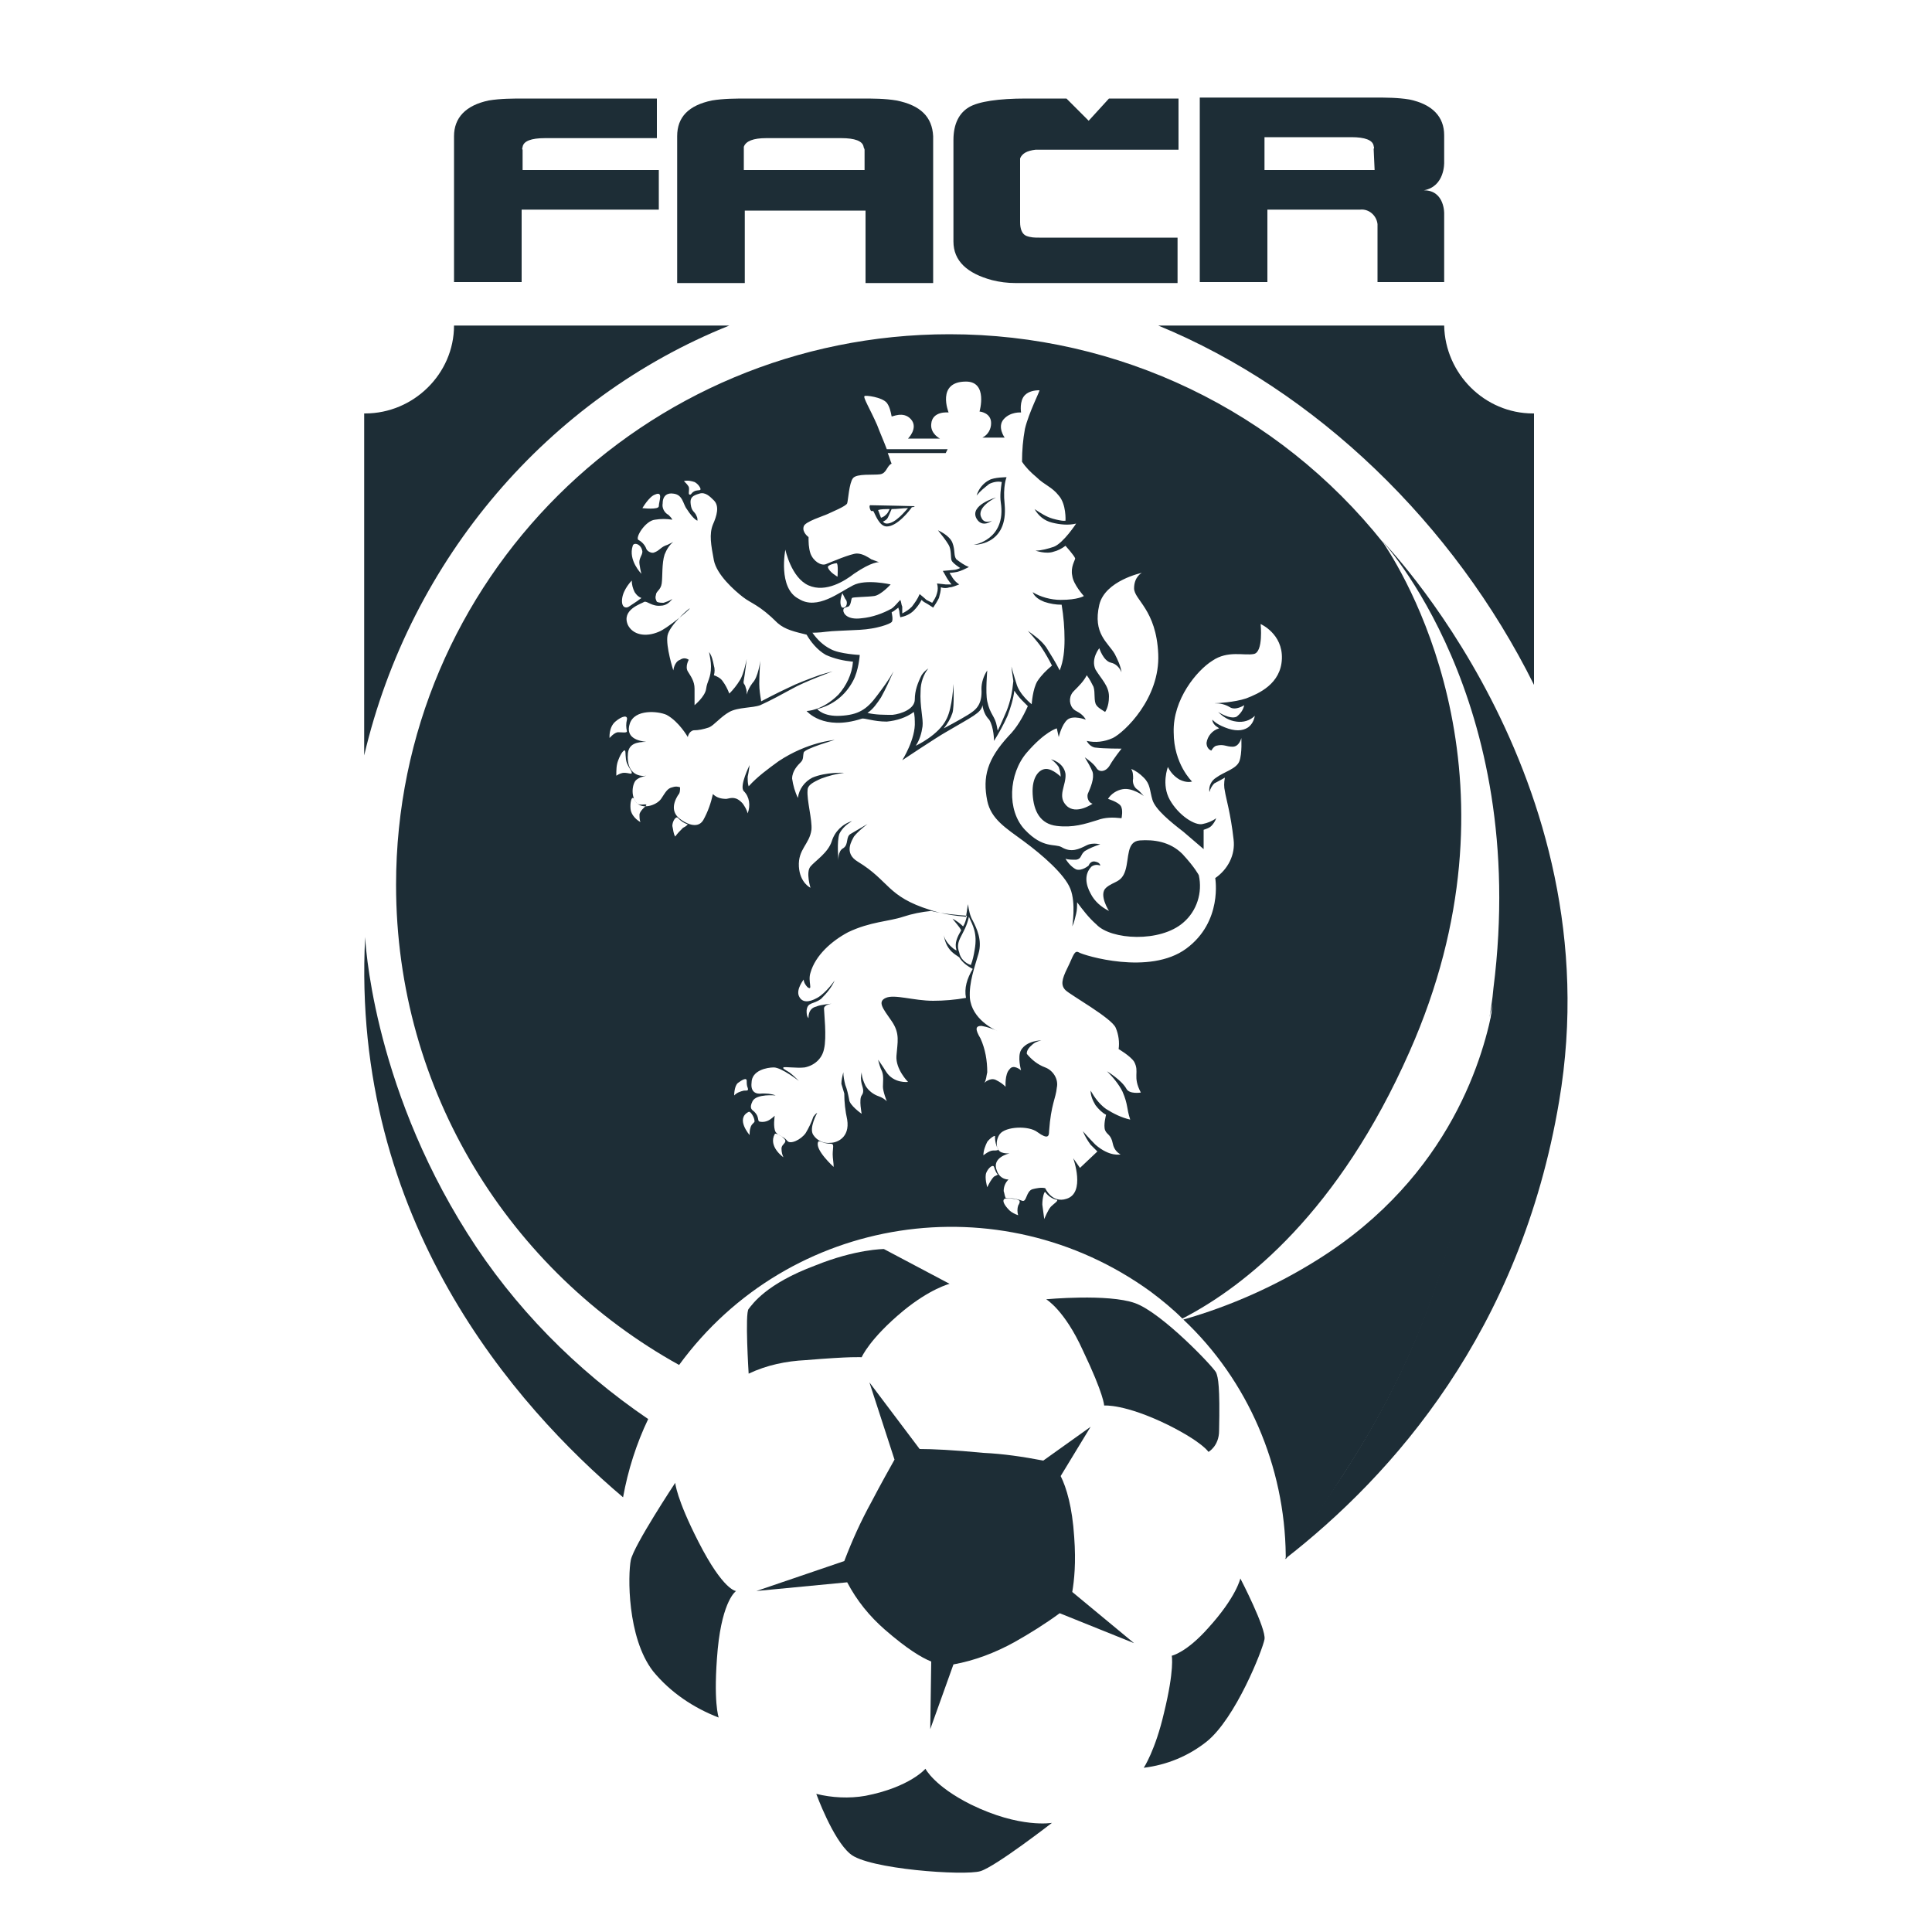 <?xml version="1.0" encoding="utf-8"?>
<!-- Generator: Adobe Illustrator 25.2.1, SVG Export Plug-In . SVG Version: 6.00 Build 0)  -->
<svg version="1.1" id="Layer_1" xmlns="http://www.w3.org/2000/svg" xmlns:xlink="http://www.w3.org/1999/xlink" x="0px" y="0px"
	 viewBox="0 0 200 200" style="enable-background:new 0 0 200 200;" xml:space="preserve">
<style type="text/css">
	.st0{fill:#1D2D36;}
</style>
<path class="st0" d="M154.6,104c0.1-0.7,0.2-1.4,0.2-2.1C154.7,102.6,154.6,103.3,154.6,104z"/>
<path class="st0" d="M67.1,146.9c-7.5-5.1-13.9-11.6-18.7-19.2C38.4,111.9,37.8,97,37.8,97c-1.5,29.3,15.6,48.6,26.7,58
	C65,152.2,65.9,149.4,67.1,146.9z"/>
<path class="st0" d="M112.1,139.8c2.2,4.6,2.2,5.7,2.2,5.7s2.1-0.2,6.6,2c3.6,1.8,4.2,2.8,4.2,2.8s1.1-0.6,1.1-2.2
	c0.1-4.6-0.1-5.5-0.3-6s-5.6-6.2-8.4-7.2s-9.2-0.4-9.2-0.4S110.2,135.6,112.1,139.8L112.1,139.8z"/>
<path class="st0" d="M128.4,163.4c0,0-0.4,1.9-3.3,5.1c-2.3,2.6-3.8,2.9-3.8,2.9s0.3,1.4-0.8,5.9c-0.9,3.9-2.1,5.7-2.1,5.7
	c2.4-0.3,4.6-1.2,6.5-2.7c3-2.4,5.8-9.5,6-10.6C131.1,168.6,128.4,163.4,128.4,163.4z"/>
<path class="st0" d="M100.5,186.8c-3.8-1.9-4.7-3.7-4.7-3.7s-1.6,1.9-6.2,2.8c-1.7,0.3-3.5,0.2-5.1-0.2c0,0,1.7,4.7,3.5,6.2
	c1.8,1.6,11.9,2.3,13.5,1.8s7.4-5,7.4-5S105.6,189.3,100.5,186.8L100.5,186.8z"/>
<path class="st0" d="M72.3,159.6c-2.3-4.5-2.4-6.1-2.4-6.1s-4.3,6.5-4.6,8s-0.4,8,2.3,11.5c1.8,2.2,4.2,3.8,6.8,4.8
	c0,0-0.6-1.6-0.1-7.1c0.5-5.1,1.9-6,1.9-6S74.9,164.7,72.3,159.6L72.3,159.6z"/>
<path class="st0" d="M89.2,140.5c0,0,0.8-1.9,4.3-4.8c2.8-2.3,4.8-2.8,4.8-2.8l-6.8-3.6c0,0-2.9,0-7.1,1.7c-5.1,1.9-6.5,4-6.9,4.5
	c-0.4,0.4,0,6.7,0,6.7c1.9-0.9,3.9-1.3,5.9-1.4C88.2,140.4,89.2,140.5,89.2,140.5L89.2,140.5z"/>
<path class="st0" d="M111.2,159.1c-0.2-3.1-0.8-5.1-1.4-6.3l3.1-5.1l-4.9,3.5c-2.1-0.4-4.1-0.7-6.2-0.8c-3.1-0.3-5.3-0.4-6.6-0.4
	l-5.2-6.9l2.6,8c-0.5,0.9-1.3,2.3-2.4,4.4c-1.1,2-2,4-2.8,6.1l-9.1,3.1l9.4-0.9c1,1.9,2.3,3.5,3.9,4.9c2.3,2,3.8,2.9,4.8,3.3l-0.1,7
	l2.4-6.7c2.2-0.4,4.3-1.2,6.3-2.3c1.6-0.9,3.2-1.9,4.7-3l7.7,3.1l-6.4-5.3C111.2,163.6,111.4,161.8,111.2,159.1L111.2,159.1z"/>
<path class="st0" d="M75.5,33.7H47c0,5-4.2,9.1-9.2,9.1h-0.1v35.4C42.5,57.8,56.8,41.2,75.5,33.7z"/>
<path class="st0" d="M158.8,70.9V42.8h-0.1c-5,0-9.1-4.1-9.2-9.1h-29.6C136.2,40.4,150.5,54.2,158.8,70.9z"/>
<path class="st0" d="M133,161.4c11.2-8.7,24.4-23.6,28.4-47.4c5.7-33.6-18.4-58.1-18.4-58.1s15.4,16.4,11.6,46.4
	c-0.1,1.2-0.3,2.4-0.5,3.5c0.1-0.7,0.3-1.3,0.4-1.8c-2.7,22.2-6.3,34.5-15.5,48.7C136.7,156.2,134.7,159.1,133,161.4"/>
<path class="st0" d="M136.4,130.4c-4.3,2.7-9,4.8-13.9,6.2c6.7,6.3,10.5,15.2,10.6,24.4c0,0.1,0,0.3,0,0.4c1.7-2.3,3.7-5.2,6-8.8
	c9.2-14.2,12.8-26.5,15.5-48.7C153.7,109,150.3,121.7,136.4,130.4L136.4,130.4z"/>
<path class="st0" d="M104,52.2c-0.2-1.9,0.2-2.8,0.2-2.8s-1.3,0-1.8,0.3c-0.6,0.3-1.1,0.9-1.3,1.6c0.4-0.5,0.8-0.8,1.3-1.2
	c0.4-0.2,0.9-0.3,1.3-0.2c-0.1,0.7-0.2,1.4-0.1,2.1c0.6,3.9-2.8,4.4-2.8,4.4S104.4,56.5,104,52.2L104,52.2z"/>
<path class="st0" d="M91.8,54.5c1.1,0,2.4-1.7,2.6-2c0.1,0,0.2,0,0.3-0.1c0,0-4-0.1-4.6-0.1c-0.2,0,0,0.6,0.1,0.6h0.2
	C90.6,53.2,91,54.5,91.8,54.5L91.8,54.5z M92.3,52.7c0.6,0,1.1-0.1,1.7-0.1c-0.3,0.3-1.3,1.6-2.2,1.6c-0.2,0-0.3-0.1-0.4-0.2
	c0.2-0.1,0.4-0.2,0.5-0.4C92.1,53.2,92.2,52.9,92.3,52.7L92.3,52.7z M92.1,52.7c-0.1,0.2-0.2,0.4-0.3,0.5c-0.2,0.2-0.3,0.3-0.6,0.4
	c-0.1-0.3-0.2-0.5-0.3-0.8C91.2,52.7,91.6,52.7,92.1,52.7L92.1,52.7z"/>
<path class="st0" d="M103.1,51.5c0,0-2.8,0.8-2,2.2c0.6,1,1.6,0.2,1.6,0.2s-0.8,0.4-1.1-0.3C101,52.5,103.1,51.5,103.1,51.5
	L103.1,51.5z"/>
<path class="st0" d="M143.2,56.2c-10.9-13.7-27.4-21.6-44.9-21.6c-31.7,0-57.3,25.5-57.3,57c0,21.4,11.8,40,29.3,49.7
	c11.4-15.6,33.2-18.9,48.8-7.6c1.2,0.9,2.3,1.8,3.3,2.8c6.6-3.4,16.2-11.1,23.5-27.6C158.1,81.4,146.1,60.5,143.2,56.2L143.2,56.2z
	 M81.3,56.9c0,0,0.6,2.9,2.4,3.7s3.8-0.5,4.7-1.2c1.9-1.3,2.6-1.2,2.6-1.2c-0.3-0.1-0.5-0.2-0.8-0.3c-0.3-0.2-0.9-0.6-1.5-0.6
	s-2.7,0.9-3.2,1.1s-1.3-0.3-1.6-1.1c-0.2-0.6-0.2-1.2-0.2-1.7c0,0-0.7-0.5-0.5-1.1c0.1-0.5,2.1-1.1,2.5-1.3s1.9-0.8,2-1.1
	s0.2-2.1,0.6-2.6s2.1-0.3,2.8-0.4c0.7-0.1,0.7-0.9,1.2-1.1c-0.1-0.2-0.2-0.6-0.4-1.1h6l0.2-0.4h-6.3c-0.3-0.8-0.7-1.7-1-2.5
	c-0.7-1.6-1.5-2.9-1.3-3c0.1-0.1,1.8,0.1,2.3,0.7c0.3,0.4,0.4,0.9,0.5,1.4c0,0.1,1.2-0.6,2,0.3c0.8,0.9-0.3,2-0.3,2h3.3
	c0,0-1-0.5-0.9-1.5c0.1-1.4,1.8-1.2,1.8-1.2s-1.3-3.2,1.8-3.2c2.3,0,1.4,3.1,1.4,3.1s1.2,0.1,1.2,1.2c0,0.6-0.3,1.2-0.9,1.5h2.3
	c0,0-0.8-1.1-0.1-1.9s1.8-0.7,1.8-0.7s-0.2-1.2,0.4-1.8c0.4-0.4,1-0.5,1.5-0.5c0.1,0-1.1,2.3-1.5,4c-0.2,1.1-0.3,2.2-0.3,3.4
	c0.4,0.6,0.9,1.1,1.5,1.6c0.8,0.8,1.6,1,2.3,1.9c0.8,0.9,0.7,2.6,0.7,2.6s-0.2,0.1-1.3-0.2c-0.7-0.2-1.3-0.6-1.9-1
	c0.4,0.7,1,1.2,1.8,1.4s1.7,0.3,2.5,0.1c0,0-1.3,2-2.3,2.4c-0.6,0.2-1.3,0.4-1.9,0.4c0,0,1.1,0.4,1.9,0.1c0.4-0.1,0.8-0.3,1.2-0.6
	c0,0,0.9,1,1,1.3c0,0.2-0.5,0.9-0.3,1.8c0.1,0.9,1.2,2.1,1.2,2.1s-0.6,0.4-2.4,0.4c-1,0-2.1-0.3-2.9-0.8c0.2,0.5,0.7,0.8,1.2,1
	c0.6,0.2,1.2,0.3,1.8,0.3c0.2,1.2,0.3,2.4,0.3,3.6c0,1.1-0.1,2.2-0.5,3.2c-0.4-0.8-0.9-1.6-1.4-2.4c-0.5-0.7-1.2-1.2-1.9-1.7
	c0,0,1,1.1,1.4,1.7s0.8,1.3,1.1,1.9c-0.6,0.5-1.1,1-1.5,1.6c-0.5,0.8-0.6,2.4-0.6,2.4s-1.3-1-1.6-2.2c-0.2-0.6-0.5-1.7-0.5-1.7
	s0.1,0.9,0.2,1.5c-0.1,1.1-0.3,2.1-0.7,3.1c-0.3,0.7-0.6,1.4-0.9,2c0,0,0,0.2-0.1-0.4c-0.2-1.1-0.7-1.2-1-2.6c-0.2-0.9,0-3.2,0-3.2
	c-0.4,0.6-0.6,1.3-0.6,1.9c0.1,1.7-0.6,2.2-1.4,2.7s-2.5,1.4-2.5,1.4c0.4-0.5,0.7-1,0.9-1.6c0.2-0.7,0.1-3,0.1-3s-0.1,2.4-0.7,3.6
	c-0.8,1.7-3.2,2.8-3.2,2.8c0.4-0.6,0.6-1.3,0.7-2c0.1-0.8-0.3-2.1-0.2-3.7c0-0.8,0.3-1.7,0.8-2.3c-0.3,0.2-0.5,0.4-0.7,0.7
	c-0.4,0.8-0.7,1.6-0.7,2.5c0,1-1.4,1.5-2.3,1.6c-0.9,0-1.8,0-2.6-0.2c0.6-0.4,1-1,1.4-1.6c0.5-0.9,0.9-1.8,1.3-2.7
	c-0.5,0.9-1.1,1.7-1.7,2.5c-1.1,1.5-2,2-3.8,2.1s-2.4-0.7-2.4-0.7c1.6-0.4,2.9-1.4,3.7-2.9c0.6-1.1,0.7-2.7,0.7-2.7s-2.1-0.1-3-0.6
	c-0.8-0.4-1.4-1-1.9-1.7c0,0,0.7,0,1.4-0.1c0.8-0.1,1.7-0.1,3.5-0.2s3.1-0.6,3.3-0.8s0-1,0-1c0.1-0.1,0.2-0.1,0.3-0.2l0.4-0.3
	c0,0.1,0.1,0.3,0.1,0.4c0,0.2,0.1,0.6,0.1,0.6c0.5-0.1,1-0.3,1.4-0.7c0.3-0.3,0.6-0.7,0.8-1.1c0.1,0.1,0.2,0.2,0.4,0.3
	c0.2,0.1,0.8,0.5,0.8,0.5c0.2-0.3,0.4-0.6,0.6-1c0.1-0.4,0.2-0.7,0.2-1.1c0.3,0.1,0.6,0.1,0.9,0c0.3,0,0.7-0.2,1-0.3
	c-0.3-0.2-0.5-0.4-0.7-0.7c-0.1-0.2-0.2-0.3-0.3-0.5c0,0,0.3,0,0.8-0.1c0.4-0.1,0.8-0.3,1.2-0.5c-0.5-0.2-0.9-0.5-1.3-0.8
	c-0.3-0.4-0.1-0.9-0.4-1.7s-1.5-1.3-1.5-1.3c0.4,0.5,0.8,1,1.1,1.5c0.3,0.5,0.2,1.3,0.3,1.6c0.1,0.3,0.9,0.8,0.9,0.8
	c-0.2,0.1-0.5,0.2-0.7,0.2l-1.1,0.1c0,0,0.3,0.5,0.4,0.7s0.5,0.7,0.5,0.7c-0.2,0-0.4,0-0.6,0L97,60.4c0.1,0.3,0.1,0.7,0,1
	c-0.1,0.4-0.3,0.7-0.5,1c-0.2-0.1-0.4-0.2-0.6-0.3c-0.2-0.2-0.7-0.6-0.7-0.6c-0.2,0.5-0.5,0.9-0.8,1.3c-0.3,0.3-0.6,0.5-1,0.7
	c0-0.2,0-0.5,0-0.7c-0.1-0.2-0.1-0.5-0.2-0.7c-0.3,0.3-0.6,0.7-0.9,0.9c-0.9,0.5-2,0.9-3.1,1c-1.5,0.2-1.9-0.5-1.9-0.8
	s0.2-0.3,0.5-0.4s0.3-0.8,0.4-0.9c0.1-0.1,1.6-0.1,2.3-0.2s1.7-1.2,1.7-1.2s-2.6-0.6-3.9,0.1c-1.4,0.7-3.7,2.6-5.6,1.4
	C80.5,60.9,81.3,56.9,81.3,56.9L81.3,56.9z M85.7,58.7c0-0.2,0.7-0.4,0.9-0.4s0.1,1.4,0.1,1.4S85.8,59.2,85.7,58.7L85.7,58.7z
	 M87.2,61.4c0.1,0.2,0.2,0.4,0.3,0.6c0.2,0.2,0.2,0.5,0.1,0.7s-0.4,0.3-0.5,0.1S86.9,62.2,87.2,61.4L87.2,61.4z M71.9,49.9
	c0.4,0.2,0.7,0.7,0.6,0.8s-0.4,0-0.7,0.2s-0.2,0.3-0.4,0.3s0-0.5-0.1-0.8c-0.1-0.2-0.3-0.4-0.5-0.6C71.2,49.7,71.6,49.8,71.9,49.9
	L71.9,49.9z M67.8,51.2c0.9-0.4,0.4,0.7,0.4,1.2c0,0.4-1.7,0.2-1.7,0.2S67.2,51.4,67.8,51.2L67.8,51.2z M65.5,56.5
	c0.1-0.4,0.9-0.2,1,0.6c0,0.4-0.4,0.7-0.3,1.3c0.1,0.7,0.2,1,0.2,1S65,58,65.5,56.5L65.5,56.5z M64.4,62c0.1-1,1-1.9,1-1.9
	c0,0.4,0.1,0.8,0.3,1.2c0.2,0.3,0.4,0.5,0.7,0.6c-0.1,0.1-0.3,0.2-0.4,0.3c-0.3,0.2-0.6,0.4-0.9,0.6C64.8,63,64.3,62.9,64.4,62
	L64.4,62z M63.1,76.4c0,0-0.1-1.1,0.6-1.7s1.3-0.7,1.2-0.2c-0.1,0.4-0.1,0.8,0,1.2c0,0.2-0.5,0.1-0.9,0.1
	C63.6,75.8,63.1,76.4,63.1,76.4L63.1,76.4z M63.8,80.3c0-0.6,0-1.1,0.2-1.6c0.3-0.8,0.6-1.1,0.7-1s0,0.8,0.2,1.3s0.5,0.8,0.5,1
	s-0.3,0-0.8,0C64.4,80,64.1,80.1,63.8,80.3L63.8,80.3z M66.2,84.3c0,0.3,0,0.6,0.1,0.8c0,0-0.8-0.4-1-1.2c-0.1-0.5,0-1.3,0.2-1.3
	s0.2,0.4,0.5,0.6s0.8,0,0.9,0.1S66.3,83.8,66.2,84.3L66.2,84.3z M70.7,85.7c-0.3,0.3-0.6,0.6-0.8,0.9c-0.2-0.3-0.2-0.7-0.3-1.1
	c0-0.5,0.4-1.1,0.6-0.8c0.3,0.3,0.6,0.5,0.9,0.6C71.3,85.3,71.1,85.5,70.7,85.7L70.7,85.7z M77.4,112.6c0.1,0.3,0,0.3-0.4,0.3
	c-0.4,0.1-0.7,0.2-1,0.5c0,0,0-1,0.4-1.3s0.9-0.6,0.9-0.2C77.3,112.1,77.3,112.4,77.4,112.6L77.4,112.6z M77.7,116.7
	c-0.1,0.3-0.1,0.5-0.1,0.8c0,0-1.5-1.7-0.1-2.4c0.2-0.1,0.6,0.6,0.6,0.9C78.2,116.2,77.8,116.3,77.7,116.7L77.7,116.7z M81.1,119.8
	c0,0-1.6-1.1-0.9-2.4c0.1-0.2,1.1,0.4,1.1,0.7c0,0.3-0.4,0.4-0.4,0.8C80.9,119.3,81,119.6,81.1,119.8L81.1,119.8z M84.7,118.2
	c0.1-0.2,0.5,0.2,1.3,0.2c0.4,0,0.2,0.4,0.2,1.1c0,0.4,0.1,0.9,0.1,1.3C86.3,120.8,84.3,119,84.7,118.2L84.7,118.2z M100,103.3
	c-1.1,0.2-2.3,0.3-3.4,0.3c-2,0-4-0.7-4.9-0.3s-0.3,1.1,0.6,2.4s0.6,2.2,0.5,3.6S94,112,94,112s-1.5,0.2-2.3-1.1
	c-0.3-0.5-0.8-1.2-0.8-1.2c0.1,0.4,0.2,0.8,0.4,1.2c0.2,0.5,0.1,1.1,0.1,1.6s0.4,1.5,0.4,1.5c-0.2-0.2-0.5-0.4-0.8-0.5
	c-0.6-0.2-1.1-0.6-1.4-1.1c-0.2-0.4-0.4-0.9-0.4-1.4c-0.1,0.4-0.1,0.8,0,1.2c0.1,0.4,0.3,0.8,0,1.2s0,1.9,0,1.9s-1.3-0.9-1.3-1.5
	c-0.1-0.5-0.2-1-0.4-1.5c-0.1-0.4-0.2-0.9-0.2-1.3c-0.1,0.4-0.2,0.8-0.2,1.2c0.1,0.3,0.2,0.7,0.3,1c0,0.9,0.1,1.8,0.3,2.7
	c0.3,1.9-1.1,2.4-1.7,2.4c-0.7,0.1-1.4-0.2-1.8-0.8c-0.5-0.7,0.4-2.3,0.4-2.3c-0.2,0.1-0.3,0.3-0.4,0.4c-0.2,0.6-0.5,1.2-0.8,1.7
	c-0.5,0.7-1.6,1.2-1.9,0.8c-0.4-0.5-0.9-0.5-1.2-0.9c-0.3-0.5-0.1-1.7-0.1-1.7s-0.2,0.2-0.5,0.4c-0.3,0.2-0.7,0.3-1.1,0.2
	c-0.2-0.1,0-0.5-0.5-1c-0.2-0.2-0.6-0.3-0.2-1.1s2.4-0.6,2.4-0.6c-0.5-0.2-1-0.2-1.4-0.2c-0.7,0.1-1.2-0.2-1.1-1.1
	c0-1.3,1.6-1.6,2.3-1.6c0.8,0,2.6,1.4,2.6,1.4c-0.3-0.3-0.6-0.6-1-0.9c-0.5-0.3-0.7-0.4-0.6-0.5s1.4,0.1,2.2,0c1-0.2,1.8-0.9,2-1.9
	c0.3-1.2,0-3.8,0-4.2c0-0.4,0.8-0.5,0.8-0.5s-1.2,0.1-1.6,0.3c-0.9,0.2-0.8,1.2-0.8,1.2c-0.2-0.2-0.2-0.5-0.2-0.8
	c0.1-0.9,0.7-0.6,1.5-1.2c0.6-0.6,1.1-1.2,1.4-1.9c0,0-0.9,1.3-1.8,1.8s-1.6,0.5-1.9-0.2s0.5-1.7,0.5-1.7c0,0.3,0.2,0.6,0.4,0.8
	c0.6,0.4,0-0.6,0.3-1.5c0.5-1.8,2.2-3.3,3.9-4.2c2.3-1.1,4.2-1.1,5.7-1.6c0.9-0.3,1.9-0.5,2.9-0.6c1.2,0.3,2.5,0.4,3.7,0.5
	c-0.1,0.4-0.2,0.8-0.4,1.1c-0.3-0.3-0.7-0.6-1.1-0.8c0.3,0.4,0.7,0.8,0.9,1.2c-0.4,0.7-0.7,1.3-0.5,2c0,0.1,0,0.1,0,0.1
	c-0.1-0.1-0.2-0.1-0.3-0.2c-0.5-0.4-0.9-0.9-1-1.4c0.1,0.6,0.3,1.2,0.8,1.7c0.2,0.2,0.5,0.4,0.8,0.6c0.3,0.5,0.8,0.9,1.4,1.2
	C100.1,101.3,99.8,102.3,100,103.3L100,103.3z M100.3,94.9c0.4,0.9,0.9,1.7,0.6,3.4c-0.1,0.6-0.2,1.1-0.4,1.6
	c-0.6-0.2-1.1-0.7-1.2-1.3C98.8,97.3,99.9,96.8,100.3,94.9L100.3,94.9z M103.3,118.9c0.1,0.2-0.1,0.2-0.5,0.2s-1,0.5-1,0.5
	c0-0.5,0.2-1,0.4-1.4c0.3-0.4,0.9-0.8,0.8-0.5C103,118.1,103.1,118.6,103.3,118.9L103.3,118.9z M102.9,121.8
	c-0.3,0.3-0.5,0.7-0.7,1.1c0,0-0.3-1-0.1-1.5c0.2-0.5,0.7-0.9,0.8-0.6c0.1,0.3,0.2,0.6,0.4,0.8C103.3,121.6,103.1,121.7,102.9,121.8
	L102.9,121.8z M105.4,124.8c-0.1,0.3-0.1,0.7,0,1c-0.3-0.1-0.7-0.3-0.9-0.5c-0.5-0.5-0.7-0.9-0.6-1.1s0.5-0.2,1-0.1
	C105.6,124.2,105.7,124.3,105.4,124.8L105.4,124.8z M108.8,124.9c-0.3,0.3-0.7,1.3-0.7,1.3s-0.1-0.8-0.2-1.5c0-0.7,0.2-1.4,0.3-1.3
	c0.3,0.4,0.7,0.7,1.2,0.8C109.6,124.3,109.1,124.6,108.8,124.9L108.8,124.9z M129,72.3c-1.2,0.4-3,0.5-3.3,0.5
	c0.6,0,1.1,0.1,1.6,0.4c0.6,0.4,1.5-0.2,1.5-0.2c-0.1,0.5-0.4,0.9-0.8,1.2c-0.7,0.3-1.9-0.5-1.9-0.5c0.5,0.5,1.1,0.9,1.9,1
	c0.7,0.1,1.4-0.1,1.9-0.6c-0.1,0.5-0.3,0.9-0.7,1.2c-0.6,0.4-1.4,0.4-2.4,0c-0.5-0.2-0.9-0.4-1.3-0.8c0,0.2,0.1,0.4,0.3,0.6
	c0.1,0.1,0.3,0.2,0.4,0.3c-0.7,0.2-1.2,0.8-1.3,1.5c0,0.4,0.2,0.7,0.5,0.8c0,0,0.2-0.4,0.5-0.5c0.8-0.2,1,0.1,1.7,0.1
	s0.9-0.9,0.9-0.9s0.1,1.6-0.2,2.4s-1.6,1.1-2.4,1.7c-0.5,0.3-0.8,0.9-0.7,1.5c0.1-0.4,0.3-0.7,0.5-0.9c0.4-0.2,1.1-0.6,1.1-0.6
	c-0.1,0.5-0.1,1,0,1.4c0.1,0.7,0.6,2.3,0.9,5c0.2,1.6-0.6,3.1-1.9,4c0,0,0.8,4.5-3,7.3s-10.6,0.7-11.1,0.4s-0.6,0.4-1.2,1.6
	s-0.7,1.8-0.2,2.3s4.8,2.9,5.2,3.9c0.3,0.7,0.4,1.5,0.3,2.2c0,0,1.2,0.7,1.6,1.3c0.6,1.1-0.2,1.5,0.7,3.2c0,0-1.2,0.2-1.5-0.4
	c-0.5-0.9-2-1.8-2-1.8c0.6,0.6,1.2,1.3,1.6,2.1c0.6,1.4,0.4,1.7,0.8,2.9c-0.9-0.2-1.7-0.6-2.5-1.1c-0.7-0.5-1.2-1.2-1.6-1.9
	c0,0.5,0.2,1,0.5,1.5c0.3,0.4,0.7,0.8,1.1,1c0,0-0.3,1.1-0.1,1.6c0.2,0.5,0.6,0.4,0.8,1.4c0.1,0.5,0.4,0.9,0.8,1.1
	c0,0-1.1,0.3-2.6-1c-0.6-0.6-1.3-1.4-1.3-1.4c0.2,0.5,0.5,1,0.8,1.4c0.5,0.5,0.7,0.7,0.7,0.7l-1.8,1.7l-0.7-1c0,0,1.3,3.6-0.7,4.2
	c-1.5,0.5-2.2-1.1-2.2-1.1c-0.4-0.1-0.9,0-1.3,0.1c-0.7,0.2-0.6,1.4-1.1,1.2c-0.5-0.2-1.2-0.3-1.7-0.3c-0.1-0.2-0.1-0.4-0.2-0.7
	c0-0.5,0.2-0.9,0.5-1.2c-0.5,0-1-0.3-1.2-0.9c-0.6-1.4,1.3-1.8,1.3-1.8c-0.3,0-0.5,0-0.8-0.1c-0.6-0.2-0.7-1.2-0.2-1.9
	c0.6-0.8,3-0.9,3.9-0.2c1.1,0.8,1.2,0.4,1.2-0.1c0.2-2.8,0.7-3.4,0.8-4.5c0.2-0.9-0.4-1.8-1.2-2.1c-0.8-0.3-1.4-0.8-1.9-1.4
	c0,0-0.1-0.4,0.5-0.9c0.3-0.3,0.6-0.4,1-0.5c0,0-1.5,0-2.1,1c-0.4,0.7,0,2.1,0,2.1s-0.8-0.7-1.2-0.1c-0.5,0.5-0.4,1.8-0.4,1.8
	c-0.3-0.3-0.6-0.5-1-0.7c-0.6-0.3-1.2,0.3-1.2,0.3c0.2-0.3,0.2-0.7,0.3-1.1c0-1.2-0.2-2.4-0.7-3.5c-0.6-1-0.5-1.3,0.1-1.3
	c0.6,0.1,1.2,0.3,1.8,0.6c-0.5-0.2-2.8-1.3-3-3.5c-0.1-1.6,0.5-3.2,0.9-4.6s-0.2-2.6-0.6-3.4c-0.3-0.5-0.4-1.1-0.5-1.7l-0.2,1.3
	c-1.2-0.1-2.5-0.3-3.7-0.7c-4.5-1.4-4.2-3-7.5-5c-1.5-0.9-0.6-2.2-0.4-2.6c0.4-0.5,0.9-0.9,1.4-1.3c0,0-1.2,0.7-1.7,1
	c-0.6,0.3-0.2,1.1-0.8,1.5c-0.6,0.3-0.5,1.3-0.5,1.3s-0.2-2,0.1-2.8c0.3-0.6,0.8-1,1.3-1.3c-1,0.3-1.8,1.1-2.1,2.1
	c-0.4,1.2-1.7,2-2.2,2.6s0,2.2,0,2.2s-1.1-0.5-1.2-2.2c-0.1-1.8,1.1-2.3,1.3-3.8c0.1-1-0.5-3.1-0.4-4.1c0-0.5,0.5-0.8,1.4-1.2
	c0.8-0.3,1.6-0.5,2.4-0.6c0,0-1.9-0.1-3.3,0.5c-0.8,0.4-1.4,1.2-1.5,2.1c-0.3-0.6-0.5-1.3-0.6-2c0-0.8,0.6-1.4,0.9-1.7
	s0.2-0.6,0.3-1c0.1-0.4,3.2-1.3,3.2-1.3s-2.8,0.2-5.8,2.2c-1.1,0.8-2.2,1.6-3.1,2.6c-0.1-0.3-0.1-0.6-0.1-1c0.1-0.4,0.2-1.2,0.2-1.2
	s-1.1,2.2-0.6,2.7c0.6,0.6,0.7,1.5,0.4,2.3c-0.1-0.4-0.3-0.7-0.5-1c-0.7-0.8-1.2-0.6-1.7-0.5c-0.5,0-1-0.1-1.4-0.5
	c-0.2,0.9-0.5,1.8-1,2.7c-0.6,1-1.9,0.3-2.5-0.2s-0.8-1.3-0.1-2.4c0.2-0.2,0.2-0.5,0.2-0.8c-0.3-0.1-0.5-0.1-0.8,0
	c-0.5,0.1-0.7,0.5-1.1,1.1c-0.4,0.7-1.8,1.2-2.5,0.6s-0.6-1.9-0.2-2.4c0.3-0.3,0.7-0.4,1.1-0.5c-0.5,0.1-2.1,0-1.9-2.3
	c0.1-1,0.9-1.2,1.9-1.2c-0.8-0.1-2.2-0.4-1.7-1.9s2.9-1.3,3.8-0.9c1.3,0.7,2.2,2.3,2.2,2.3s0.1-0.6,0.6-0.7c0.5,0,1-0.1,1.6-0.3
	c0.5-0.2,1.2-1.1,2.1-1.6s2.4-0.4,3.2-0.7c1.1-0.5,2.2-1.1,3.3-1.7c1.2-0.7,4.2-1.8,4.2-1.8s-0.8,0.2-1.4,0.4
	c-1.1,0.4-2.2,0.8-3.2,1.3c-1.1,0.5-2.8,1.4-2.8,1.4c-0.1-0.6-0.2-1.2-0.2-1.8c0-1,0.1-2.4,0.1-2.4s-0.2,1.7-0.8,2.3
	c-0.3,0.4-0.5,0.8-0.6,1.2c0-0.2,0-0.5-0.1-0.7c-0.1-0.5-0.3-0.3-0.2-0.8c0.1-0.5,0.3-2.2,0.3-2.2s-0.3,1.6-0.7,2.2
	c-0.3,0.5-0.7,1-1.1,1.4c-0.2-0.5-0.4-0.9-0.7-1.3c-0.2-0.3-0.6-0.5-0.9-0.6c0.1-0.3,0.1-0.7,0-1c-0.1-0.5-0.2-1-0.5-1.4
	c0.1,0.5,0.2,1,0.2,1.5c0,1.2-0.4,1.5-0.5,2.3S71.9,73,71.9,73s0-0.8,0-1.7c0-0.8-0.4-1.3-0.7-1.8s0.1-1.2,0.1-1.2
	c-0.3-0.2-0.6-0.2-0.9,0c-0.6,0.2-0.7,1.1-0.7,1.1s-0.8-2.5-0.6-3.6s2.4-3,2.3-2.8s-2.4,2.1-3.2,2.4c-1.4,0.6-2.7,0.3-3.2-0.7
	c-0.7-1.6,1.4-2.2,1.7-2.4c0.3-0.1,0.8,0.5,1.7,0.4c0.5,0,0.9-0.3,1.2-0.7c-0.3,0.2-0.6,0.3-0.9,0.4c-0.2,0-0.5,0-0.7-0.1
	c-0.1-0.2-0.2-0.4-0.1-0.7c0-0.4,0.5-0.5,0.6-1.2s0-2.1,0.3-3c0.2-0.5,0.5-1,0.9-1.3c-0.2,0.1-0.4,0.2-0.6,0.3
	c-0.7,0.2-0.8,0.6-1.4,0.8c-0.2,0.1-0.7-0.1-0.8-0.4s-0.4-0.7-0.8-0.9s0.7-2,1.7-2.1c0.6-0.1,1.2-0.1,1.8,0
	c-0.1-0.2-0.2-0.3-0.4-0.5c-0.4-0.2-0.7-0.7-0.6-1.2c0-0.8,0.5-1.1,1.1-1c1,0.1,1,1.1,1.4,1.6c0.7,1.1,1.1,1.2,1.1,1.2
	c0-0.2,0-0.3-0.1-0.5c-0.2-0.5-0.5-0.4-0.6-1.2c-0.1-0.7,0.2-0.9,0.9-1.1c0.6-0.2,1.1,0.3,1.5,0.7c0.6,0.6,0.3,1.6-0.1,2.5
	c-0.4,1-0.2,2.1,0.1,3.7c0.3,1.5,2.1,3.1,3,3.8s1.7,0.8,3.6,2.7c0.8,0.7,1.8,0.9,3,1.2c0.4,0.7,1.1,1.6,2,2.1
	c0.9,0.4,1.8,0.6,2.8,0.7c-0.1,1.3-0.7,2.5-1.5,3.4c-1.7,1.7-3.3,1.7-3.3,1.7s1.7,2.1,5.7,0.8c0.3-0.1,1.2,0.3,2.6,0.3
	c1-0.1,2-0.4,2.8-1c0,0,0.1,0.4,0.1,1c0.1,1.8-1.3,4-1.3,4s3.6-2.4,4.5-2.9c2.7-1.6,3.7-2,3.8-2.8c0.1,0.6,0.3,1.1,0.7,1.5
	c0.5,0.8,0.5,2.2,0.5,2.2c0.5-0.8,1-1.7,1.4-2.6c0.3-0.8,0.6-1.7,0.7-2.6c0.2,0.3,0.5,0.7,0.8,1c0.2,0.2,0.4,0.4,0.6,0.6
	c-0.5,1.1-1.1,2.2-2,3.1c-2.2,2.4-2.7,4.2-2.2,6.7c0.4,1.9,1.9,2.8,3.8,4.2s4.2,3.4,4.8,4.9c0.6,1.5,0.2,3.9,0.2,3.9
	c0.2-0.4,0.3-0.9,0.4-1.3s0.1-0.8,0.1-1.2c0.6,0.8,1.2,1.6,2,2.3c1.5,1.6,6.6,1.9,9-0.2c1.4-1.2,2-3.1,1.6-4.9c0,0-0.4-0.8-1.7-2.2
	c-1.3-1.3-3-1.5-4.4-1.4s-1.1,1.8-1.5,3.1s-1.2,1.1-2,1.8c-0.8,0.7,0.3,2.4,0.3,2.4c-0.8-0.4-1.5-1-1.9-1.8c-0.5-0.9-0.7-2,0.1-2.8
	c0.3-0.2,0.6-0.2,0.9-0.1c0,0,0-0.3-0.5-0.4c-0.3-0.1-0.6,0.1-0.7,0.4c0,0-0.7,0.6-1.3,0.4c-0.4-0.2-0.8-0.6-1.1-1.1
	c0.3,0.1,0.7,0.1,1.1,0.1c0.6-0.1,0.4-0.5,0.9-0.9c0.5-0.3,1-0.5,1.6-0.7c-0.5-0.1-1-0.1-1.4,0.1c-0.8,0.4-1.6,0.8-2.6,0.2
	c-0.7-0.4-1.9,0.2-3.8-1.8s-1.7-5.8,0.2-8c1.9-2.2,3.1-2.5,3.1-2.5l0.2,0.9c0,0,0.3-1.3,0.9-1.8s1.9,0,1.9,0c-0.2-0.4-0.6-0.7-1-0.9
	c-0.6-0.3-0.8-1.1-0.5-1.7c0.1-0.2,0.2-0.3,0.3-0.4c0.5-0.5,1-1,1.3-1.6c0.3,0.4,0.5,0.8,0.7,1.2c0.2,0.6,0,1.5,0.3,1.9
	c0.2,0.3,0.6,0.5,0.9,0.7c0,0,0.4-0.5,0.4-1.6s-0.8-1.8-1.4-2.8c-0.5-1.1,0.4-2.2,0.4-2.2s0.4,1.3,1.2,1.5c0.5,0.1,0.9,0.5,1.1,1
	c-0.1-0.7-0.4-1.3-0.7-1.9c-0.7-1.2-2.3-2.1-1.6-5.1c0.6-2.5,4.4-3.3,4.4-3.3s-0.8,0.4-0.8,1.6s2.3,2.2,2.5,6.8s-3.5,8.1-4.7,8.7
	c-0.9,0.4-1.8,0.5-2.7,0.3c0.2,0.4,0.6,0.7,1,0.7c0.7,0.1,2.6,0.1,2.6,0.1s-0.8,1-1.2,1.7s-1.1,0.8-1.4,0.3s-1.2-1.1-1.2-1.1
	c0.3,0.5,0.6,1,0.8,1.5c0.2,0.7-0.2,1.6-0.5,2.3c-0.1,0.4,0.1,0.9,0.5,1c0,0-1.7,1.2-2.7,0.2s0-2.1-0.1-3.3
	c-0.2-1.2-1.5-1.5-1.5-1.5c0.3,0.2,0.6,0.5,0.8,0.8c0.1,0.3,0.2,0.6,0.2,1c0,0-0.8-0.8-1.5-0.8s-1.5,0.8-1.4,2.6s0.8,3.1,2.5,3.3
	c1.7,0.2,2.9-0.2,4.2-0.6c0.8-0.3,1.6-0.3,2.5-0.2c0,0,0.2-0.9-0.1-1.3c-0.3-0.4-1.3-0.7-1.3-0.7c0.3-0.5,0.9-0.9,1.5-1
	c1-0.2,2.2,0.7,2.2,0.7c-0.2-0.2-0.4-0.5-0.7-0.7c-0.3-0.2-0.5-0.7-0.4-1.1c0-0.3,0-0.7-0.2-1c0.5,0.2,0.9,0.5,1.3,0.9
	c0.7,0.7,0.6,1.3,0.9,2.3s1.9,2.3,3.2,3.3c0.7,0.6,1.4,1.2,2.1,1.8c0,0,0-0.6,0-0.9v-1.1c0.3-0.1,0.6-0.2,0.8-0.4
	c0.2-0.2,0.4-0.5,0.5-0.8c-0.4,0.3-0.9,0.5-1.4,0.6c-0.8,0.2-2.5-0.9-3.4-2.5s-0.2-3.4-0.2-3.4c0.3,0.6,0.7,1,1.2,1.3
	c0.8,0.4,1.3,0.2,1.3,0.2s-1.9-1.8-1.9-5.1c-0.1-3.4,2.4-6.4,4-7.4c1.6-1.1,3.3-0.5,4.3-0.7s0.7-3.1,0.7-3.1s2.3,1,2.2,3.6
	S130.3,71.8,129,72.3L129,72.3z"/>
<path class="st0" d="M47,14.1c0-1.9,1.2-3.2,3.6-3.7c1.2-0.2,2.5-0.2,3.7-0.2H68v4.1H56.4c-1.4,0-2.2,0.3-2.3,0.9
	c0,0.1-0.1,0.2,0,0.3v2.1h14.1v4.1H54v7.5h-7V14.1z"/>
<path class="st0" d="M98.7,25V14.5c0-1.7,0.6-2.8,1.6-3.4s3.1-0.9,5.9-0.9h4.2l2.3,2.3l2.1-2.3h7.2v5.3h-14.8
	c-0.9,0.1-1.4,0.4-1.6,0.9V23c0,0.7,0.2,1.2,0.6,1.4c0.5,0.2,0.9,0.2,1.4,0.2h14.3v4.7h-16.8c-0.8,0-1.6-0.1-2.4-0.3
	C100.1,28.3,98.7,27,98.7,25z"/>
<path class="st0" d="M92.8,10.4c-1.2-0.2-2.4-0.2-3.7-0.2H77.4c-1.2,0-2.5,0-3.7,0.2c-2.4,0.5-3.6,1.7-3.6,3.7v15.2h7v-7.5h12.5v7.5
	h7V14.1C96.5,12.1,95.3,10.9,92.8,10.4z M89.5,17.6H77v-2.1c0-0.1,0-0.2,0-0.3c0.2-0.6,1-0.9,2.3-0.9h7.8c1.4,0,2.2,0.3,2.3,0.9
	c0,0.1,0.1,0.2,0.1,0.3L89.5,17.6L89.5,17.6z"/>
<path class="st0" d="M147.4,19.7c2.2-0.4,2.1-2.9,2.1-2.9V14c0-1.9-1.2-3.2-3.6-3.7c-1.2-0.2-2.4-0.2-3.7-0.2h-10.7h-7.3v19.1h7
	v-7.5h9.6c0.9-0.1,1.7,0.6,1.8,1.5c0,0.1,0,0.2,0,0.2v5.8h6.9v-7.1C149.5,22.2,149.6,19.7,147.4,19.7z M142.3,17.6h-11.4v-3.4h2.4
	h6.6c1.4,0,2.2,0.3,2.3,0.9c0,0.1,0.1,0.2,0,0.3L142.3,17.6L142.3,17.6z"/>
</svg>
